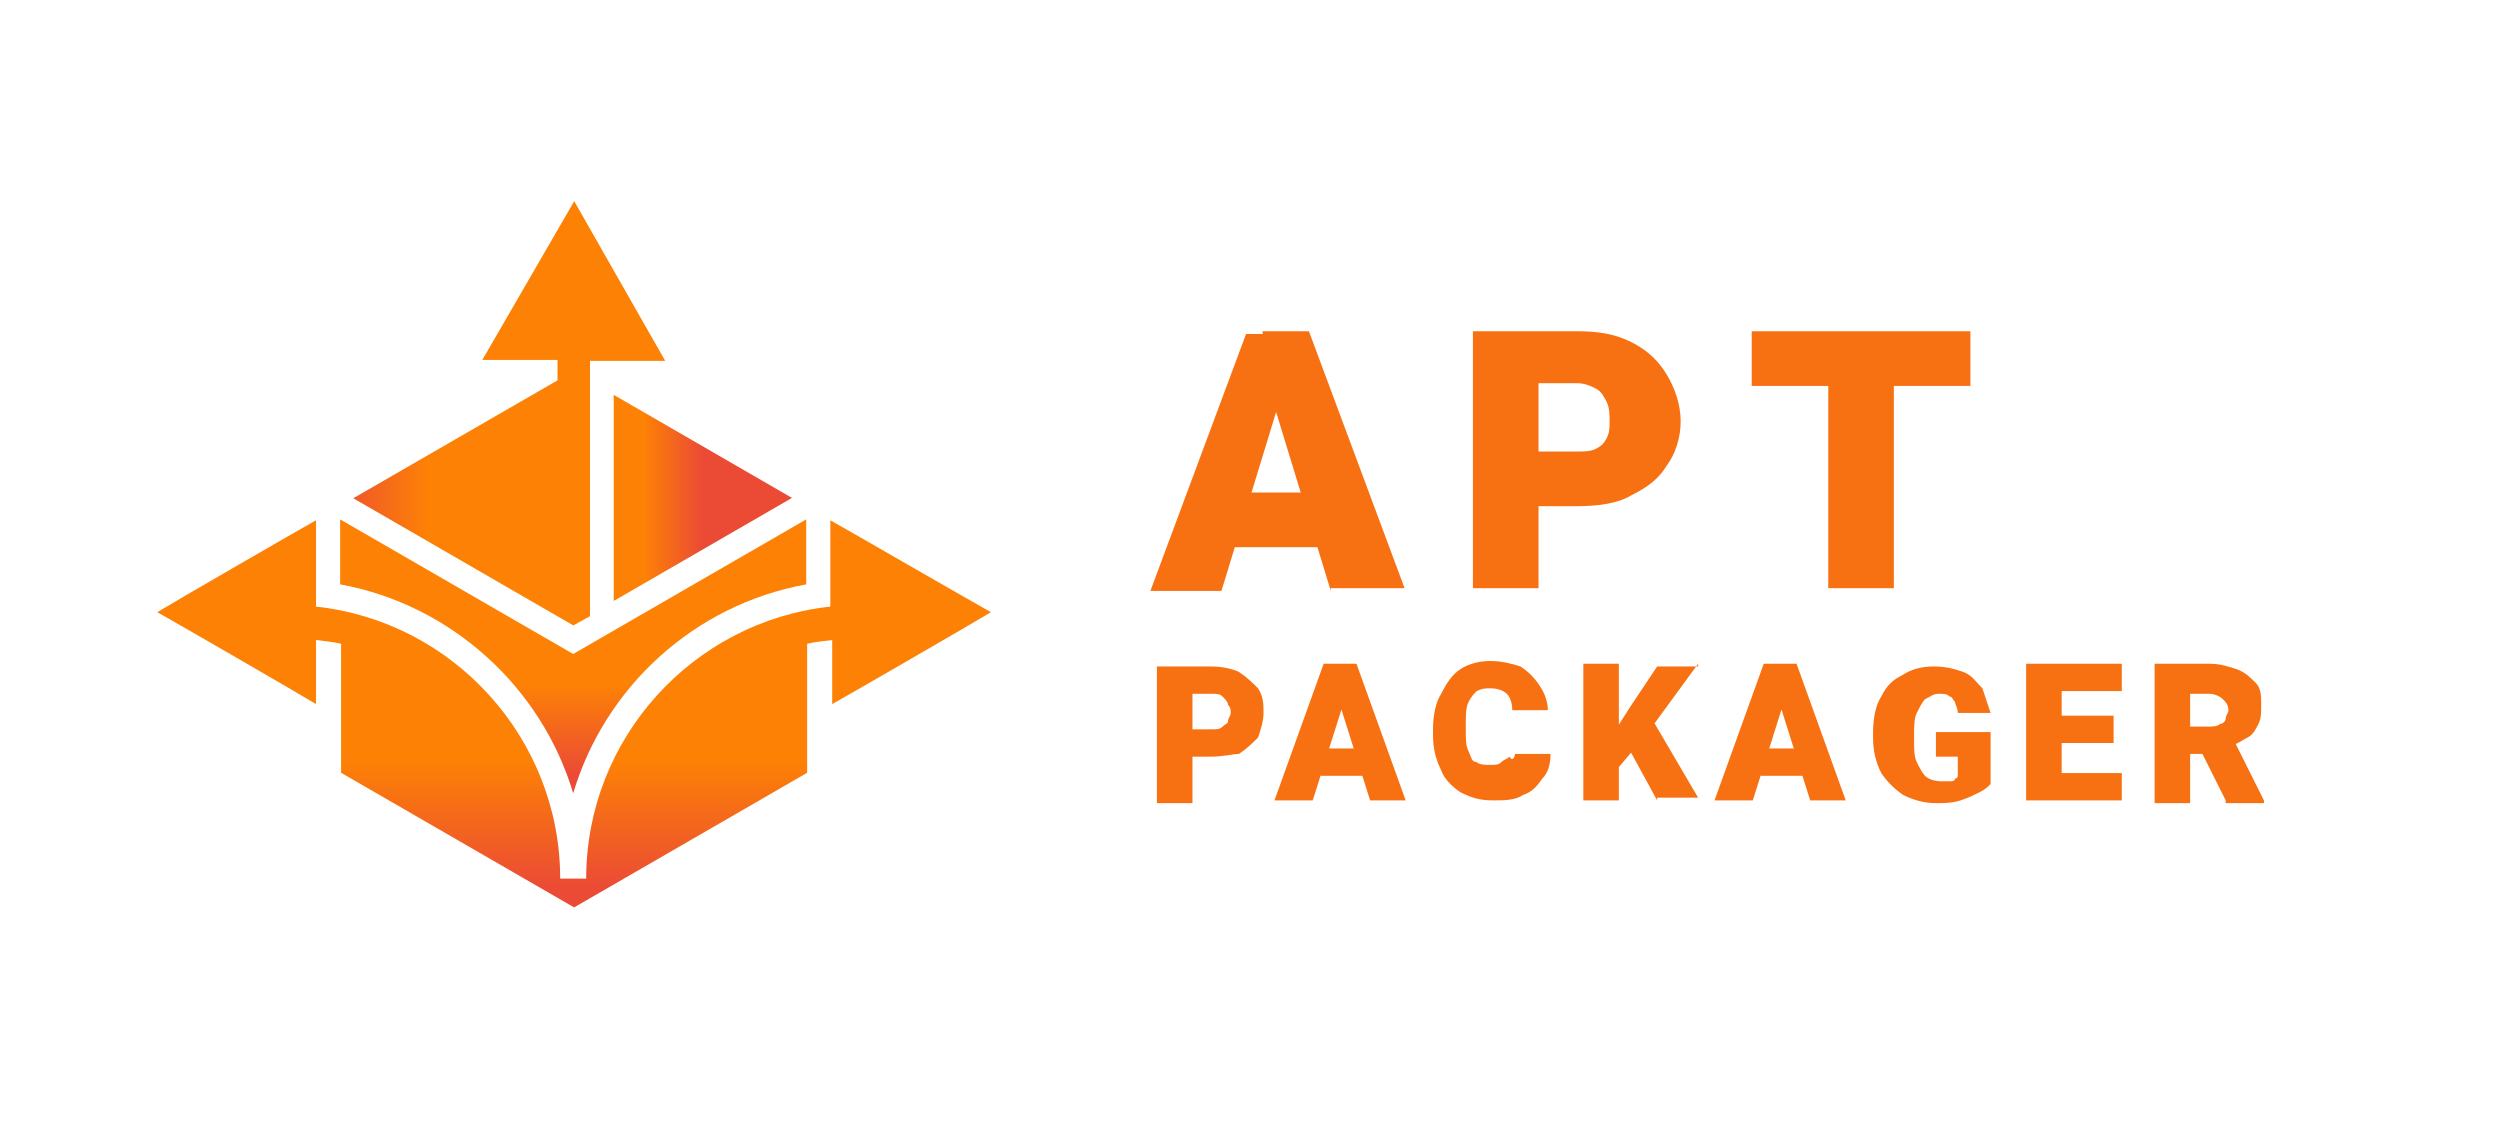 <?xml version="1.0" encoding="utf-8"?>
<!-- Generator: Adobe Illustrator 26.0.2, SVG Export Plug-In . SVG Version: 6.00 Build 0)  -->
<svg version="1.1" id="Layer_1" xmlns="http://www.w3.org/2000/svg" xmlns:xlink="http://www.w3.org/1999/xlink" x="0px" y="0px"
	 viewBox="0 0 175.7 79.7" style="enable-background:new 0 0 175.7 79.7;" xml:space="preserve">
<style type="text/css">
	.st0{fill:url(#SVGID_1_);}
	.st1{fill:url(#SVGID_00000155133735652157480770000006957486635787024288_);}
	.st2{fill:url(#SVGID_00000039841906258503095310000004686441433557318539_);}
	.st3{fill:url(#SVGID_00000039124049096519217660000018146330589464533658_);}
	.st4{fill:#F77112;}
</style>
<desc>Created with Fabric.js 4.4.0</desc>
<g id="logo-logo" transform="matrix(1.182 0 0 1.182 416.755 512.478)">
	<g>
		<g transform="matrix(0.552 0 0 0.552 -19.479 -43.101)">
			
				<linearGradient id="SVGID_1_" gradientUnits="userSpaceOnUse" x1="8368.25" y1="-5441.251" x2="8540.091" y2="-5441.251" gradientTransform="matrix(0.127 0 0 -0.127 -1631.115 -1355.814)">
				<stop  offset="0" style="stop-color:#EB4B35"/>
				<stop  offset="0.5" style="stop-color:#FD8105"/>
			</linearGradient>
			<path class="st0" d="M-565.4-653.7l23.7,13.7l1.8-1v-25.3l0,0v-2.2c0.3,0,2.4,0,2.7,0h5.4l-4.9-8.6l-4.9-8.6
				c-1.2,2.1-8.7,15-9.9,17.1h8.1v2.2L-565.4-653.7z"/>
		</g>
		<g transform="matrix(0.552 0 0 0.552 -0 31.13)">
			
				<linearGradient id="SVGID_00000142143031938962596200000017475814239248952451_" gradientUnits="userSpaceOnUse" x1="8518.866" y1="-5898.323" x2="8518.866" y2="-5746.936" gradientTransform="matrix(0.127 0 0 -0.127 -1661.934 -1507.539)">
				<stop  offset="0" style="stop-color:#EB4B35"/>
				<stop  offset="0.5" style="stop-color:#FD8105"/>
			</linearGradient>
			<path style="fill:url(#SVGID_00000142143031938962596200000017475814239248952451_);" d="M-602.1-778.9
				c12,2.2,21.7,11.1,25.1,22.5c3.4-11.4,13-20.3,25.1-22.5v-7l-25.1,14.5l-25.1-14.5V-778.9z"/>
		</g>
		<g transform="matrix(0.552 0 0 0.552 39.781 -17.288)">
			
				<linearGradient id="SVGID_00000171001237829662831220000017324548600091587987_" gradientUnits="userSpaceOnUse" x1="8482.033" y1="-5559.824" x2="8580.259" y2="-5559.824" gradientTransform="matrix(0.127 0 0 -0.127 -1724.873 -1408.574)">
				<stop  offset="0.5" style="stop-color:#FD8105"/>
				<stop  offset="1" style="stop-color:#EB4B35"/>
			</linearGradient>
			<polygon style="fill:url(#SVGID_00000171001237829662831220000017324548600091587987_);" points="-644.7,-689.4 -625.5,-700.5 
				-644.7,-711.6 			"/>
		</g>
		<g transform="matrix(0.552 0 0 0.552 0 48.626)">
			
				<linearGradient id="SVGID_00000152963582401405853830000011258919232844391068_" gradientUnits="userSpaceOnUse" x1="8518.866" y1="-6026.367" x2="8518.866" y2="-5812.809" gradientTransform="matrix(0.127 0 0 -0.127 -1661.934 -1543.3)">
				<stop  offset="0" style="stop-color:#EB4B35"/>
				<stop  offset="0.5" style="stop-color:#FD8105"/>
			</linearGradient>
			<path style="fill:url(#SVGID_00000152963582401405853830000011258919232844391068_);" d="M-549.3-817.5v9.3
				c-14.8,1.6-26.3,14.2-26.3,29.3c-1.1,0-1.8,0-2.8,0c0-15.1-11.5-27.7-26.3-29.3c0-2,0-7.4,0-9.3c-1.8,1-15.3,8.8-17.1,9.9
				c1.8,1,15.3,8.8,17.1,9.9v-6.9c0.9,0.1,1.8,0.2,2.7,0.4v13.9l25.1,14.5l25.1-14.5v-13.9c0.9-0.2,1.8-0.3,2.7-0.4v6.9
				c1.8-1,15.3-8.8,17.1-9.9C-534-808.7-547.5-816.5-549.3-817.5z"/>
		</g>
	</g>
</g>
<g id="text-logo-path-group" transform="matrix(1.921 0 0 1.921 770.488 477.02)">
	<g>
		<g id="text-logo-path-0" transform="matrix(1 0 0 1 0 0)">
			<path class="st4" d="M-354.2-233.9l-2.2,7.2h-2.6l3.5-9.4h1.6L-354.2-233.9z M-352.4-226.7l-2.2-7.2l-0.3-2.3h1.7l3.5,9.4H-352.4
				z M-352.4-230.3v2h-4.8v-2H-352.4z M-343.4-229.8h-2.3v-2h2.3c0.3,0,0.5,0,0.7-0.1c0.2-0.1,0.3-0.2,0.4-0.4
				c0.1-0.2,0.1-0.4,0.1-0.6l0,0c0-0.2,0-0.5-0.1-0.7c-0.1-0.2-0.2-0.4-0.4-0.5c-0.2-0.1-0.4-0.2-0.7-0.2l0,0h-1.4v7.5h-2.4v-9.4
				h3.8c0.8,0,1.4,0.1,2,0.4s1,0.7,1.3,1.2c0.3,0.5,0.5,1.1,0.5,1.7l0,0c0,0.6-0.2,1.2-0.5,1.6c-0.3,0.5-0.7,0.8-1.3,1.1
				C-341.9-229.9-342.6-229.8-343.4-229.8L-343.4-229.8z M-331.8-236.2v9.4h-2.4v-9.4H-331.8z M-329-236.2v2h-8v-2H-329z"/>
		</g>
	</g>
</g>
<g id="tagline-eca3026f-444c-45f2-8813-4679f5ecbcf0-logo-path-group" transform="matrix(1.921 0 0 1.921 824.544 574.538)">
	<g>
		<g id="tagline-eca3026f-444c-45f2-8813-4679f5ecbcf0-logo-path-0" transform="matrix(1 0 0 1 0 0)">
			<path class="st4" d="M-384.9-271.4h-1.2v-1h1.2c0.2,0,0.3,0,0.4-0.1c0.1-0.1,0.2-0.1,0.2-0.2c0-0.1,0.1-0.2,0.1-0.3l0,0
				c0-0.1,0-0.2-0.1-0.3c0-0.1-0.1-0.2-0.2-0.3c-0.1-0.1-0.2-0.1-0.4-0.1l0,0h-0.7v4h-1.3v-5h2c0.4,0,0.8,0.1,1,0.2
				c0.3,0.2,0.5,0.4,0.7,0.6c0.2,0.3,0.2,0.6,0.2,0.9l0,0c0,0.3-0.1,0.6-0.2,0.9c-0.2,0.2-0.4,0.4-0.7,0.6
				C-384.1-271.5-384.5-271.4-384.9-271.4L-384.9-271.4z M-380-273.6l-1.2,3.8h-1.4l1.8-5h0.9L-380-273.6z M-379.1-269.8l-1.2-3.8
				l-0.2-1.2h0.9l1.8,5H-379.1z M-379.1-271.7v1h-2.6v-1H-379.1z M-373.8-271.5h1.3c0,0.4-0.1,0.7-0.3,0.9c-0.2,0.3-0.4,0.5-0.7,0.6
				c-0.3,0.2-0.7,0.2-1.1,0.2l0,0c-0.5,0-0.8-0.1-1.2-0.3c-0.3-0.2-0.6-0.5-0.7-0.8c-0.2-0.4-0.3-0.8-0.3-1.3l0,0v-0.2
				c0-0.5,0.1-1,0.3-1.3c0.2-0.4,0.4-0.7,0.7-0.9c0.3-0.2,0.7-0.3,1.1-0.3l0,0c0.4,0,0.8,0.1,1.1,0.2c0.3,0.2,0.5,0.4,0.7,0.7
				c0.2,0.3,0.3,0.6,0.3,0.9l0,0h-1.3c0-0.3-0.1-0.5-0.2-0.6c-0.1-0.1-0.3-0.2-0.6-0.2l0,0c-0.2,0-0.3,0-0.5,0.1
				c-0.1,0.1-0.2,0.2-0.3,0.4c-0.1,0.2-0.1,0.5-0.1,0.8l0,0v0.2c0,0.4,0,0.6,0.1,0.8c0.1,0.2,0.1,0.4,0.3,0.4
				c0.1,0.1,0.3,0.1,0.5,0.1l0,0c0.2,0,0.3,0,0.4-0.1c0.1-0.1,0.2-0.1,0.3-0.2C-373.9-271.2-373.8-271.4-373.8-271.5L-373.8-271.5z
				 M-370-274.8v5h-1.3v-5H-370z M-367.1-274.8l-1.9,2.6l-1.1,1.3l-0.2-1.2l0.7-1.1l1-1.5H-367.1z M-368.6-269.8l-1.2-2.2l1-0.8
				l1.7,2.9H-368.6z M-363.9-273.6l-1.2,3.8h-1.4l1.8-5h0.9L-363.9-273.6z M-363-269.8l-1.2-3.8l-0.2-1.2h0.9l1.8,5H-363z
				 M-363-271.7v1h-2.6v-1H-363z M-356.4-272.5v2.1c-0.1,0.1-0.2,0.2-0.4,0.3c-0.2,0.1-0.4,0.2-0.7,0.3c-0.3,0.1-0.6,0.1-0.9,0.1
				l0,0c-0.4,0-0.8-0.1-1.2-0.3c-0.3-0.2-0.6-0.5-0.8-0.8c-0.2-0.4-0.3-0.8-0.3-1.3l0,0v-0.2c0-0.5,0.1-1,0.3-1.3
				c0.2-0.4,0.4-0.6,0.8-0.8c0.3-0.2,0.7-0.3,1.1-0.3l0,0c0.5,0,0.8,0.1,1.1,0.2c0.3,0.1,0.5,0.4,0.7,0.6c0.1,0.3,0.2,0.6,0.3,0.9
				l0,0h-1.2c0-0.2-0.1-0.3-0.1-0.4c-0.1-0.1-0.1-0.2-0.2-0.2c-0.1-0.1-0.2-0.1-0.4-0.1l0,0c-0.2,0-0.3,0.1-0.5,0.2
				c-0.1,0.1-0.2,0.3-0.3,0.5c-0.1,0.2-0.1,0.5-0.1,0.8l0,0v0.2c0,0.3,0,0.6,0.1,0.8c0.1,0.2,0.2,0.4,0.3,0.5s0.3,0.2,0.6,0.2l0,0
				c0.1,0,0.2,0,0.3,0c0.1,0,0.2,0,0.2-0.1c0.1,0,0.1-0.1,0.1-0.1l0,0v-0.7h-0.8v-0.9H-356.4z M-351.6-270.8v1h-2.6v-1H-351.6z
				 M-353.8-274.8v5h-1.3v-5H-353.8z M-351.9-272.9v1h-2.3v-1H-351.9z M-351.6-274.8v1h-2.7v-1H-351.6z M-350.4-274.8h2
				c0.4,0,0.7,0.1,1,0.2c0.3,0.1,0.5,0.3,0.7,0.5c0.2,0.2,0.2,0.5,0.2,0.8l0,0c0,0.3,0,0.5-0.1,0.7c-0.1,0.2-0.2,0.4-0.4,0.5
				c-0.2,0.1-0.3,0.2-0.6,0.3l0,0l-0.4,0.3h-1.6l0-1h1.2c0.1,0,0.3,0,0.4-0.1c0.1,0,0.2-0.1,0.2-0.2c0-0.1,0.1-0.2,0.1-0.3l0,0
				c0-0.2-0.1-0.3-0.2-0.4c-0.1-0.1-0.3-0.2-0.5-0.2l0,0h-0.7v4h-1.3V-274.8z M-347.8-269.8l-1.1-2.2l1.4,0l1.1,2.2v0.1H-347.8z"/>
		</g>
	</g>
</g>
</svg>
